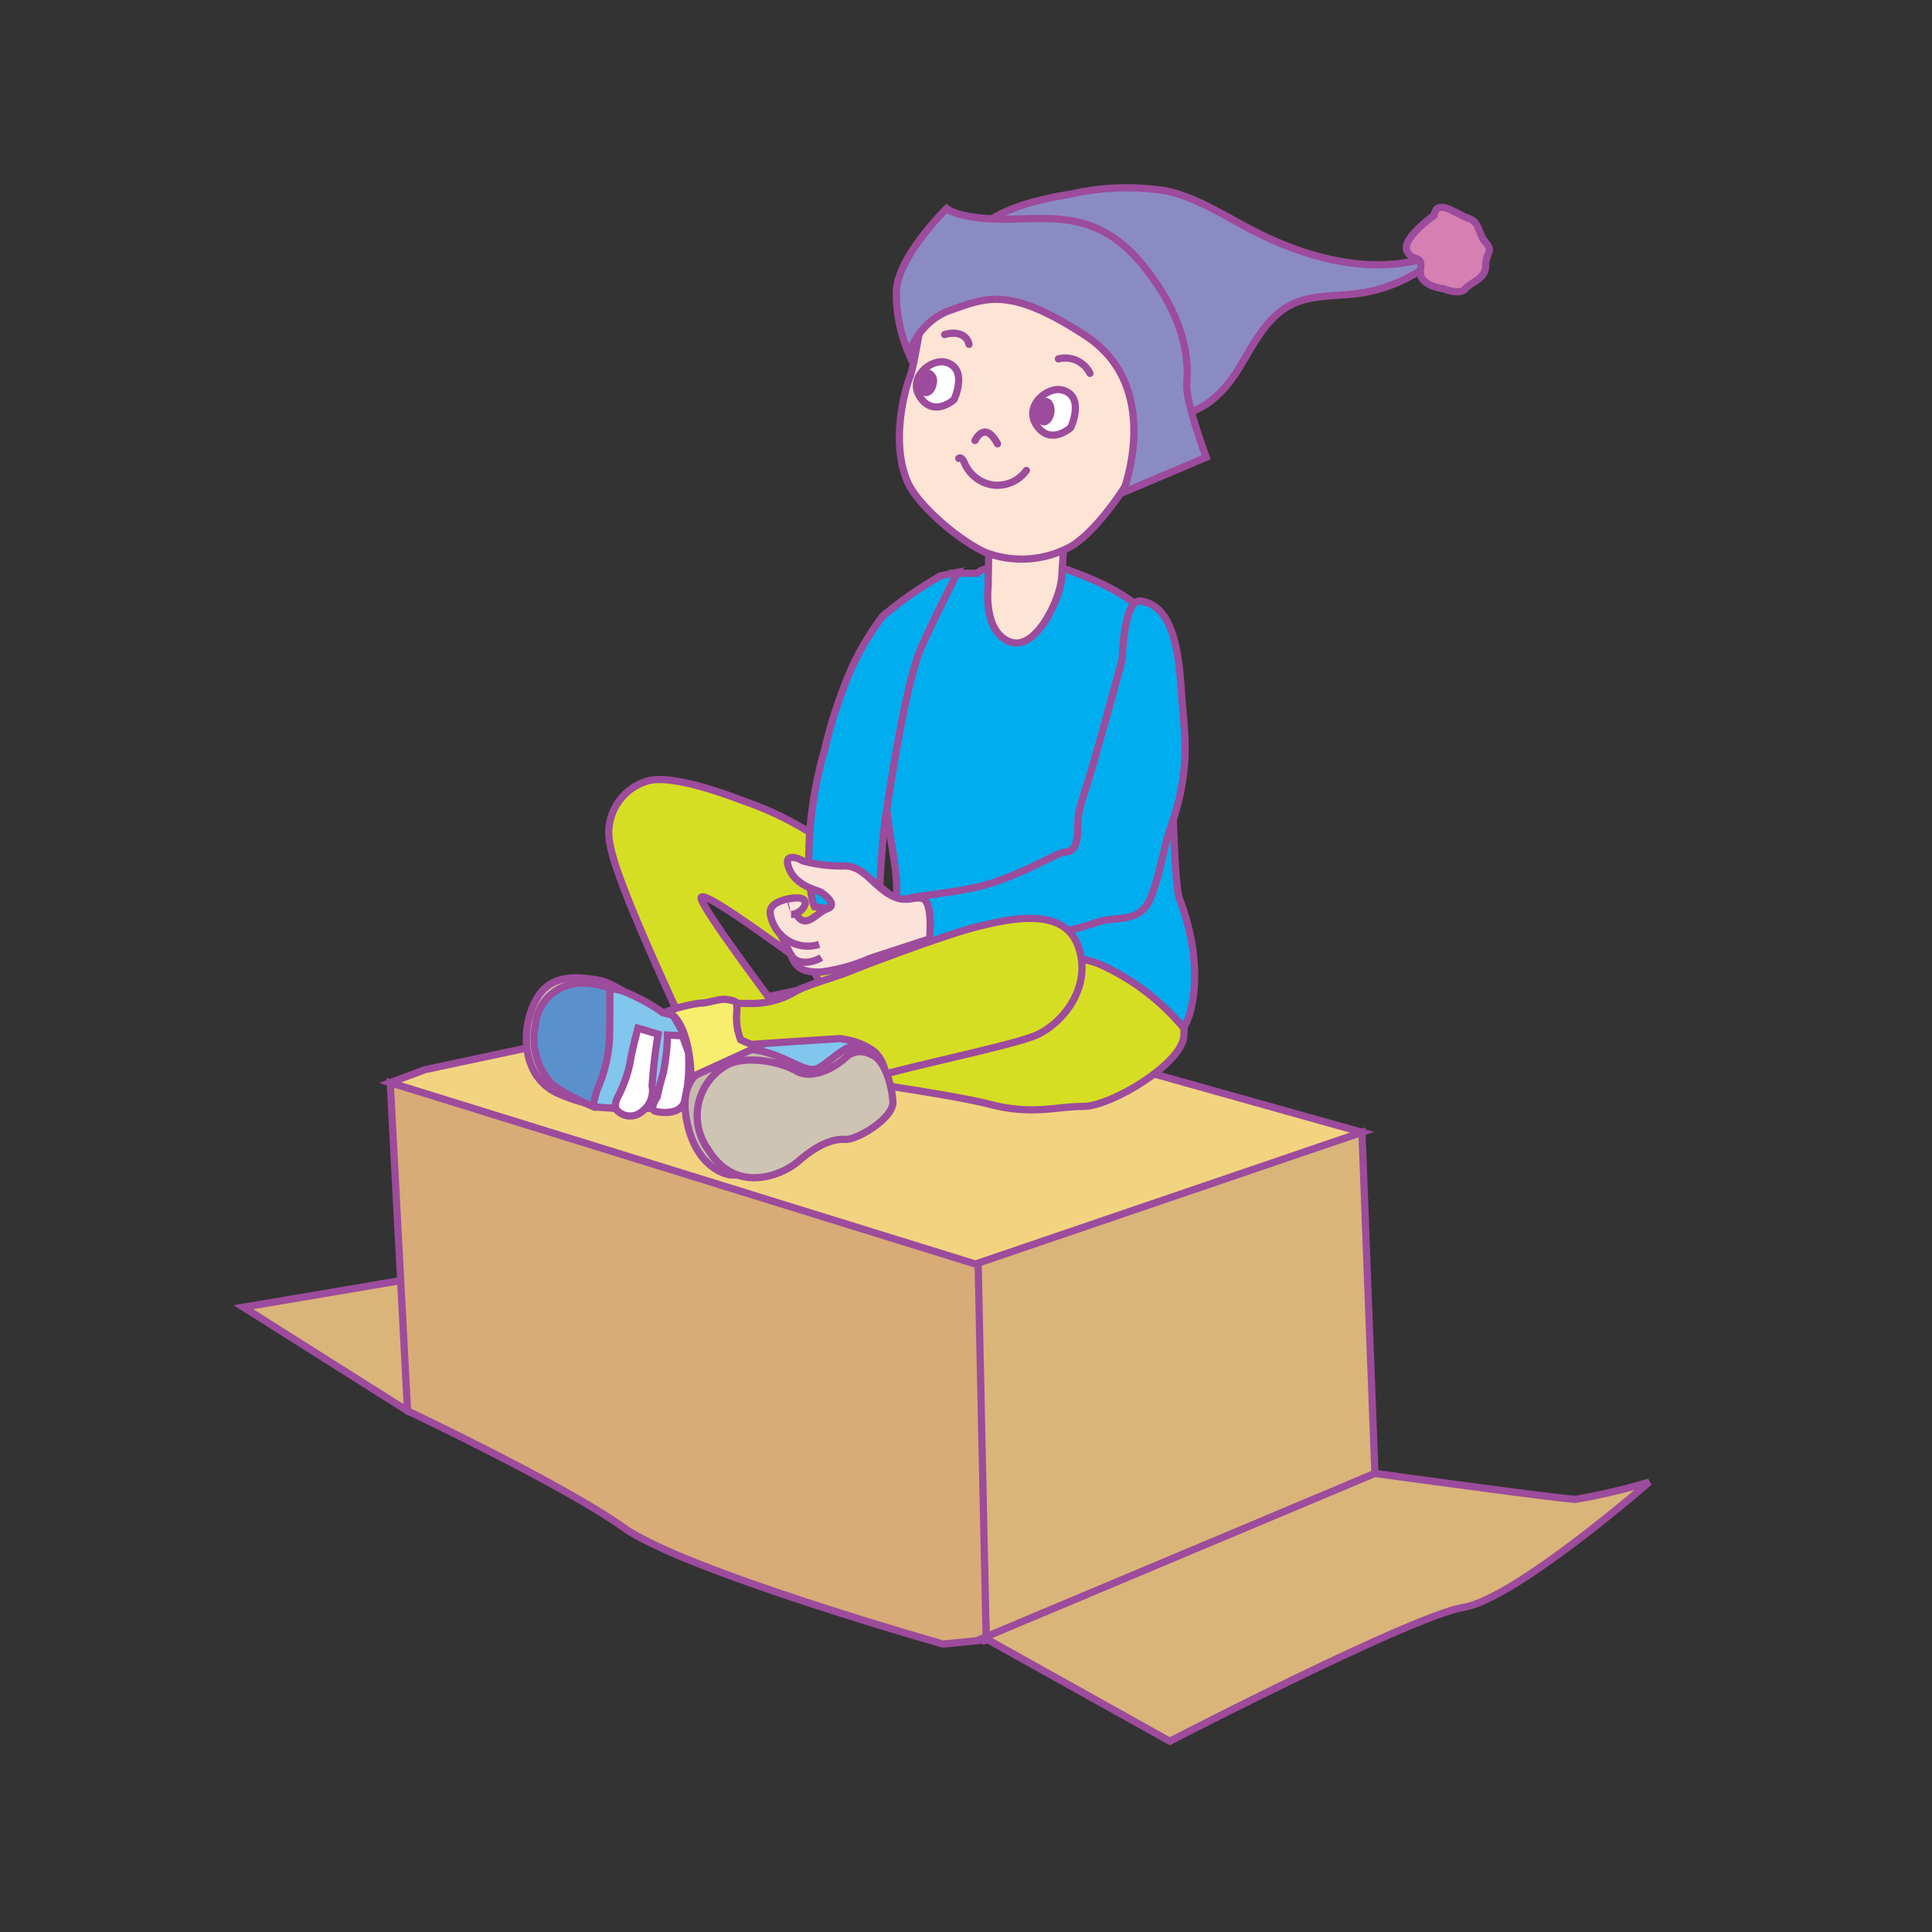 <svg id="word" xmlns="http://www.w3.org/2000/svg" viewBox="0 0 160 160"><rect x="0" y="0" width="160" height="160" fill="#333333" stroke="none"/><defs><style>.cls-1{fill:#d9b57a;}.cls-1,.cls-10,.cls-11,.cls-12,.cls-13,.cls-14,.cls-15,.cls-16,.cls-18,.cls-19,.cls-2,.cls-3,.cls-4,.cls-5,.cls-6,.cls-7,.cls-8,.cls-9{stroke:#9d4b9c;stroke-width:0.597px;}.cls-2{fill:#d8ab77;}.cls-3{fill:#f2d480;}.cls-4{fill:#d6de23;}.cls-5{fill:#c5bbac;}.cls-6{fill:#5a91cc;}.cls-7{fill:#81c6ed;}.cls-16,.cls-8{fill:#fff;}.cls-9{fill:#00adee;}.cls-10{fill:#fce3da;}.cls-11,.cls-15{fill:none;}.cls-12{fill:#cec4b3;}.cls-13{fill:#f7ee6d;}.cls-14{fill:#fde4d5;}.cls-15,.cls-16{stroke-linecap:round;}.cls-17{fill:#9d4b9c;}.cls-18{fill:#8b8bc3;}.cls-19{fill:#d67fb3;}</style></defs><polygon class="cls-1" points="33.749 116.842 20.158 108.258 41.26 104.683 33.749 116.842"/><path class="cls-1" d="M81.674,135.8s-.714-25.933-.714-27.008v-4.648L112.792,93.77l1.073,28.254Z"/><path class="cls-2" d="M78.1,136.156s-21.461-6.083-26.468-9.657-17.882-9.657-17.882-9.657L32.317,89.66S44.3,92.523,50.382,94.31s30.578,8.226,30.578,8.226l.714,33.263Z"/><polygon class="cls-3" points="35.18 88.588 68.799 81.433 112.792 93.77 80.783 104.683 32.317 89.66 35.18 88.588"/><path class="cls-1" d="M81.5,135.62l32.368-13.6s15.559,2.148,16.632,2.148a52.253,52.253,0,0,0,6.081-1.429S125.49,132.4,121.2,133.117,96.878,144.2,96.878,144.2Z"/><path class="cls-4" d="M68.189,69.677a26.931,26.931,0,0,0-6.636-3.354c-2.812-1.094-6.489-2.177-8.048-1.609a4.469,4.469,0,0,0-2.949,5.364c.563,3.257,6.024,14.681,6.094,14.964s2.406,6.446,2.406,6.446l7.5-5.028s-8.493-11.17-8.493-12.09S65.574,79.154,66.919,80s.617,3.181,3.308,2.683,7.585-2.2,7.868-3.754S68.189,69.677,68.189,69.677Z"/><path class="cls-4" d="M86.069,75.73s5.311,3.4,6.09,3.894,5.025,2.126,5.025,2.126a7.613,7.613,0,0,1,.851,4.106c-.213,2.269-6.048,5.772-8.315,5.772s-4.217.744-7.759-.177-14.8-2.41-15.011-2.549,0-1.134,3.47-2.337,10.976-6.8,10.976-6.8Z"/><path class="cls-5" d="M55.291,84.653s-4.035-3.186-5.665-3.469-3.8-.567-5.026,1.276c-1.474,2.206-1.631,6.581,1.56,8.071a15.076,15.076,0,0,0,8,1.2"/><path class="cls-6" d="M51.23,82.035s-2.454-.945-3.985-.5a3.8,3.8,0,0,0-2.906,3.352,5.461,5.461,0,0,0,1.441,4.956,17.19,17.19,0,0,0,3.4,1.817,13.916,13.916,0,0,0,2-4.344A22.319,22.319,0,0,0,51.23,82.035Z"/><path class="cls-7" d="M50.5,81.855a4.807,4.807,0,0,1,1.748.51,14.626,14.626,0,0,1,2.621,1.487c.068.047,1.157.283,1.157.283L60.178,91.4a3.363,3.363,0,0,0-1.819-.023c-1.064.261-2.926.19-4.509.378a30.9,30.9,0,0,1-4.671-.094s-.142-.023.257-1.369a12.034,12.034,0,0,0,1.043-4.344C50.524,83.734,50.5,81.855,50.5,81.855Z"/><path class="cls-8" d="M52.835,85.148s-.458,1.628-.67,2.94a10.61,10.61,0,0,1-1.027,2.8s-.392.812.034,1.134a1.481,1.481,0,0,0,1.947.068,2.167,2.167,0,0,0,.886-2.157,40.251,40.251,0,0,1,.5-4.285Z"/><path class="cls-8" d="M55.28,85.716a18.031,18.031,0,0,1-.353,3.15c-.285.919-.5,1.983-.5,1.983s-.742,1.063-.106,1.2,2.127.246,2.408-.957a13.842,13.842,0,0,0,.283-3.93c-.142-.424-.5-1.381-.5-1.381Z"/><path class="cls-9" d="M80.9,47.479s1.164-.938.953.337c-.139.834.9,4.907,1.876,5,.519.051,1.184-1.2,2.517-2.263a5.37,5.37,0,0,0,1.6-3.547s4.8,1.445,6.975,3.755c3.039,3.22,1.662,3.793,1.945,6.13s.306,15.95.921,17.561c2.57,6.749.4,11.188.211,10.527a19.19,19.19,0,0,0-6.985-5.191c-3.54-1.275-16.665-2.29-16.665-2.29s-.637-.354-.071-2.976-1.841-8.566-.494-13.948,5.1-13.1,5.1-13.1Z"/><path class="cls-9" d="M92.938,54.61s.092-5.007,1.52-4.829c2.816.35,3.188,4.593,3.4,7.78s.836,5.939-.895,10.909c-.661,1.9-.766,3.484-1.618,5.751S92.583,75.874,91.1,76.3a37.686,37.686,0,0,1-9.064,1.843c-4.107.211-8.85.494-8.85.494s3.256-3.682,2.053-4.036,3.895-.5,6.938-1.486,5.455-2.55,6.019-2.55,1.063-.353,1.063-2.054.353-1.982,1.417-5.733S92.938,54.61,92.938,54.61Z"/><path class="cls-9" d="M77.89,47.691a32.159,32.159,0,0,0-4.779,3.326,22.577,22.577,0,0,0-3.327,6.163A38.312,38.312,0,0,0,68.3,62.067a33.654,33.654,0,0,0-1.273,7.362c-.215,4.389.423,5.664.423,5.664l5.312.709s.142-5.381.636-8.568S75.1,56.3,76.3,53.6s3.009-6.2,3.009-6.2Z"/><path class="cls-10" d="M76.381,74.409c-.91-.235-1.617.709-3.5-.9-1.087-.923-1.736-1.794-2.939-1.794a12.349,12.349,0,0,1-3.47-.422c-.283-.214-1.506-.666-1.213.375.458,1.653,2.346,2.031,2.629,2.174s1.556,1.06.638,1.414-1.627,1.488-2.337.779a2.509,2.509,0,0,1-.709-1.629s-1.771.213-1.7,1.2a3.153,3.153,0,0,0,.848,1.771s.638,1.2.99,1.984.921,1.2,2.409,1.133a15.191,15.191,0,0,0,4.036-1.133c1.061-.355,4.921-1.606,4.921-1.606S77.288,74.647,76.381,74.409Z"/><path class="cls-11" d="M64.522,77.264a3.13,3.13,0,0,0,3.315.946"/><path class="cls-11" d="M65.442,78.9c.364,1.083,1.8.881,2.573.4"/><path class="cls-10" d="M65.254,74.457c2.36-.519,1.348,1.264.256,1.273"/><path class="cls-4" d="M55.646,83.945s2.314-.331,2.691-.046,0,0,1.271-.568.758-.188,2.269-.234a7.1,7.1,0,0,0,3.776-.851c.992-.66,3.329-1.226,4.931-1.884s7.905-3,10.193-3.575c2.863-.718,7.25-1.717,8.479,1.493s-.99,6.231-3.257,7.365c-1.761.883-10.586,2.586-15.234,4.017a19.359,19.359,0,0,1-5.4.939c-2.359.238-5.57,1.652-6.511,1.747s-2.407.473-1.748-.662a5.494,5.494,0,0,0,.329-3.918A16.283,16.283,0,0,0,55.646,83.945Z"/><path class="cls-7" d="M69.559,86.011s-4.3.271-7.352.482a5.561,5.561,0,0,0-4.91,3.116c-.566,1.135,1.288,2.774,3.338,2.207s2.621-1.7,5.811-1.487,5.886.154,6.24-.342S73.961,86.588,69.559,86.011Z"/><path class="cls-5" d="M73.384,89.161s-.178-2.443-2.29-2.583C69.958,86.5,68.686,88,67.74,88.466s-2.265-.8-4.484-1.368-2.878.281-4.814,1.319-1.894,3.051-1.486,4.78c.885,3.755,3.468,4.1,3.468,4.1l2.373.081s-4.355-7.432-3.117-8.319,5.632.106,6.481.389,4.776-2.265,5.415-1.841a18.133,18.133,0,0,1,1.876,1.7"/><path class="cls-12" d="M72.179,87.355a1.781,1.781,0,0,0-2.054.142c-.848.85-2.833,1.984-4.177,1.2s-4.036-1.273-5.594-.566a4.79,4.79,0,0,0-1.7,7.082c2.2,3.611,5.948,2.265,7.506.92s2.833-1.84,3.823-1.771,4.038-1.769,3.964-3.117S73.241,87.71,72.179,87.355Z"/><path class="cls-13" d="M55.268,83.753a13.13,13.13,0,0,1,2.713-.679c.786,0,1.608-.427,2.322-.285s.751.106.714,1.071a4.954,4.954,0,0,0,.322,2.25,11.743,11.743,0,0,0,1.428.569l-5.535,2.536S57.23,84.717,55.268,83.753Z"/><path class="cls-14" d="M88.252,43.151s-.217,2.836-.326,4.649-2.173,6.24-4.352,5.333S81.832,48.6,81.832,48.6l.111-6.464"/><path class="cls-14" d="M80.083,21.1S77.4,22.806,76.85,24.393s-1.076,5.761-1.495,6.814-1.635,5.479-.165,8.764c.772,1.722,3.813,4.511,6.329,5.745a8.463,8.463,0,0,0,7.339-.557c3.391-2.269,7.306-9.423,7.636-12.221S93.144,25,89.988,22.9,82.167,19.915,80.083,21.1Z"/><path class="cls-15" d="M80.74,36.484c.574-1.054,1.253-.892,1.871.27"/><path class="cls-16" d="M88.672,35.411s1.247-2.628-.726-3.118c-1.21-.3-3.224,1.334-2.07,2.977S88.672,35.411,88.672,35.411Z"/><path class="cls-16" d="M79.01,33.093s1.236-2.614-.721-3.1c-1.2-.3-3.2,1.321-2.054,2.95S79.01,33.093,79.01,33.093Z"/><path class="cls-15" d="M90.265,30.921a2.283,2.283,0,0,0-2.611-1.2"/><path class="cls-15" d="M80.251,28.522c-.183-.853-1.086-1.1-2.024-.814"/><path class="cls-17" d="M85.76,33.944c-.1.622.172,1.189.6,1.273s.861-.36.958-.983-.172-1.191-.6-1.271S85.856,33.321,85.76,33.944Z"/><path class="cls-17" d="M75.95,31.559a1.011,1.011,0,0,0,.626,1.245c.445.076.893-.353.992-.964a1.006,1.006,0,0,0-.619-1.241C76.5,30.522,76.052,30.954,75.95,31.559Z"/><path class="cls-15" d="M79.4,37.961c.168-.14.371.123.45.326a3.046,3.046,0,0,0,2.375,1.877A2.968,2.968,0,0,0,85,38.962"/><path class="cls-18" d="M96.655,34.176c2.328.586,4.506-1.393,5.788-3.423s2.335-4.425,4.476-5.509c1.689-.855,3.688-.691,5.565-.94a12.462,12.462,0,0,0,7.093-3.493c-5.095,2.291-11.132.757-16.072-1.851-2.226-1.175-4.387-2.577-6.842-3.137a20.884,20.884,0,0,0-8.013.256c-3.6.594-7.744,1.647-9.189,4.992-.5,1.161-.938,2.769-2.2,2.795,0,0,3.652-2.405,7.326-2.315C93.815,21.776,96.655,34.176,96.655,34.176Z"/><path class="cls-19" d="M118.764,17.836s-2.7,1.914-2.251,2.927,1.351.225,1.126,1.575,1.913,1.576,1.913,1.576,1.351.563,1.8,0,1.688-.788,1.688-1.913.676-1.126,0-1.914-.45-1.688-1.463-2.026S118.989,16.373,118.764,17.836Z"/><path class="cls-18" d="M75.281,29.317a12.572,12.572,0,0,1-1.051-5.065c0-2.927,4.165-6.978,4.165-6.978s.915.851,4.715.875S90.851,17.274,94.678,22s3.714,8.329,3.6,9.792,1.614,6.078,1.614,6.078l-6.9,2.926s3.452-8.7-3.076-12.981-8.4-3.076-11.481-2.026A5.707,5.707,0,0,0,75.281,29.317Z"/></svg>